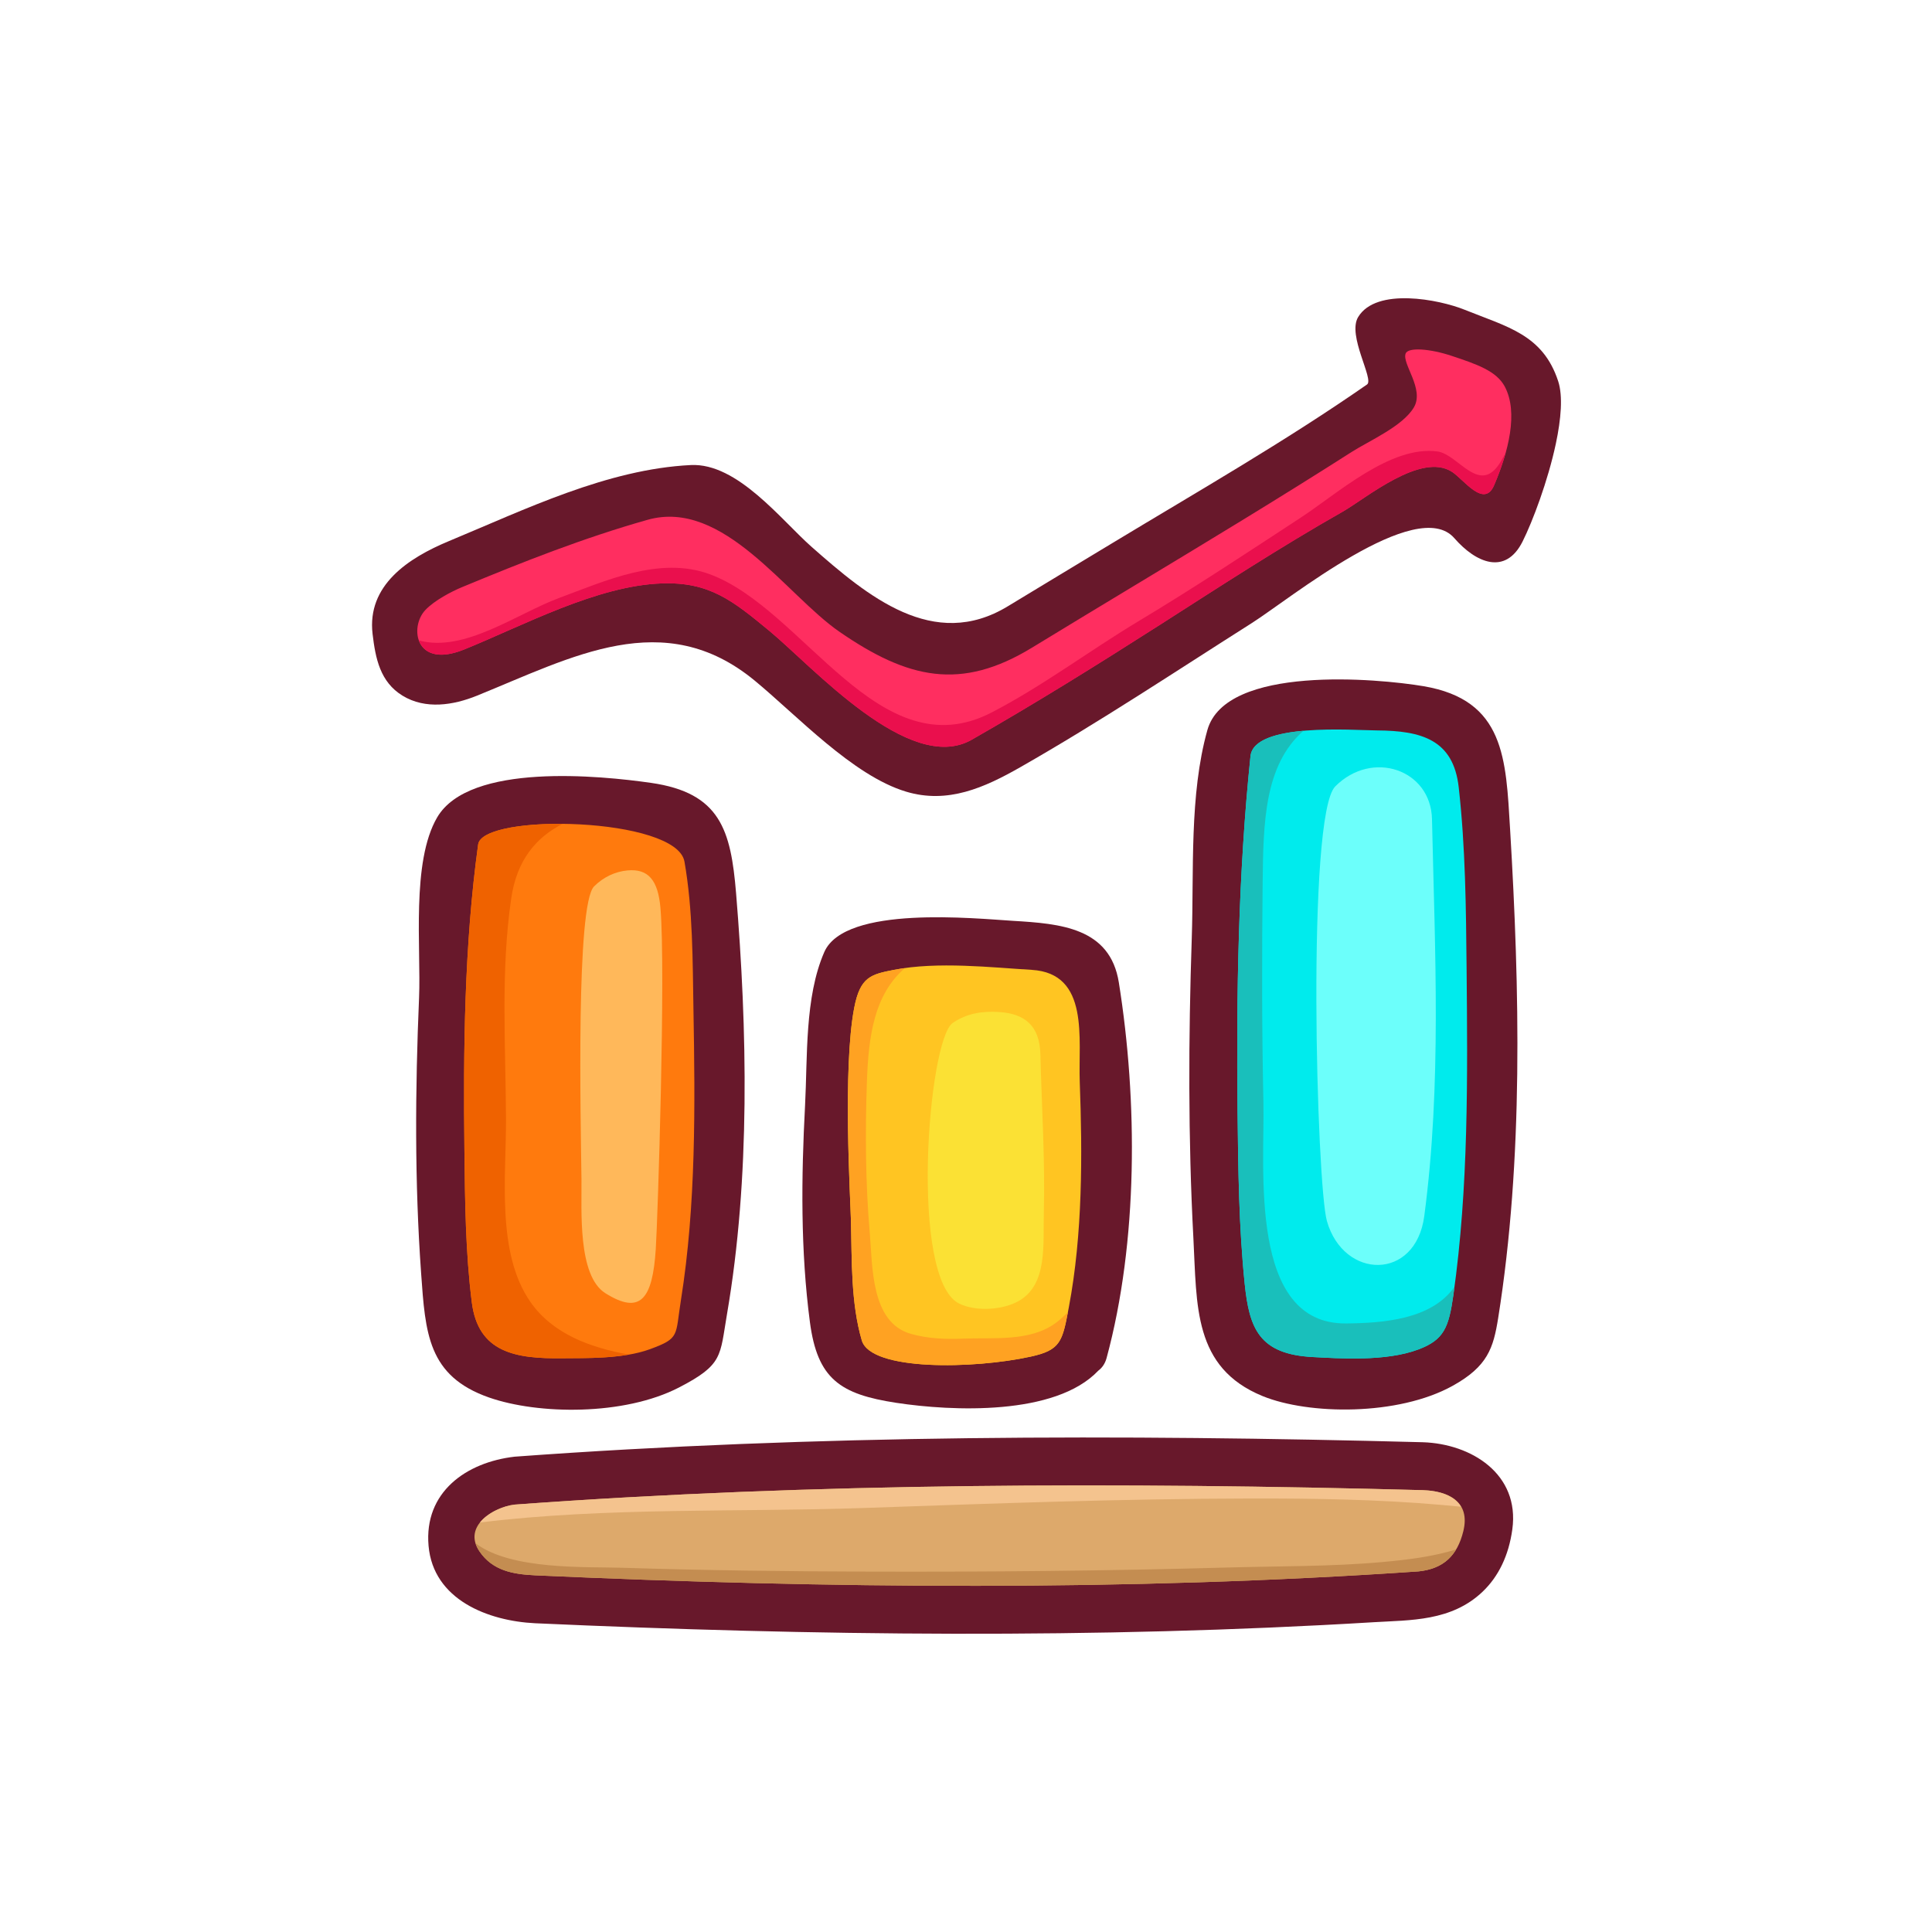 <svg id="Startup" height="512" viewBox="-70.866 -70.866 850.394 850.394" width="512" xmlns="http://www.w3.org/2000/svg">
    <g>
        <path d="m399.144 135.321c29.609-17.918 59.645-35.273 88.805-54.23-2.813-30.316 14.063-57.266 59.504-58.953 37.344 2.473 89.121 17.227 103.883 62.813 10.504 34.277-10.496 115.754-47.672 127 25.719 23.043 26.957 57 28.355 79.91 5.836 78.457 6.086 182.344-14.582 261.531 26.008 28.926 17.699 79.09-9.219 103.961-25.141 23.168-50.699 22.844-72.012 24.012-56.469 3.422-117.074 5.16-180.098 5.16-60.555-.004-123.75-1.527-193.207-4.672-70.383-.688-108.898-73.629-65.324-123.281-18.18-20.441-19.848-46.398-21.246-66.172-2.711-37.699-3.02-77.66-.977-125.754.563-30.762-3.762-67.77 13.191-97.082-25.852-14.035-33.164-45.195-33.422-56.895-2.391-20.297 1.813-57.766 56.867-80.684 37.324-15.52 74.824-33.969 119.344-36.375 55.414-2.109 74.035 56.223 116.57 69.477 10.654-3.609 49.361-29.246 51.24-29.766z"
              fill="none"/>
        <g>
            <g fill="#68182b">
                <path d="m164.629 643.626c122.16 5.523 246.941 6.953 369.266-.461 16-.969 34.105-.305 47.875-13.473 6.922-6.621 11.445-15.809 13.035-27.402 3.328-24.359-18.035-37.652-39.406-38.34-132.574-3.504-267.449-3.355-399.754 6.363-21.293 2.457-39.941 15.602-37.875 39.227 2.081 23.844 26.339 33.078 46.859 34.086z"/>
                <path d="m593.82 294.149c-1.852-30.961-2.273-56.914-38.102-62.977-20.023-3.391-87.051-9.5-95.137 19.301-8.004 28.488-5.895 62.25-6.875 91.57-1.473 43.98-1.621 88.105.711 132.063 1.574 29.688-.145 56.996 30.441 69.523 20.234 8.293 59.629 8.832 83.695-4.523 15.398-8.535 17.91-16.629 20.008-29.742 11.185-70.101 9.47-144.894 5.259-215.215z"/>
                <path d="m323.769 546.622c24.344 3.691 69.871 5.801 88.789-14.172 1.648-1.219 2.973-3.039 3.66-5.578 13.883-51.258 13.719-113.188 5.383-165.309-3.859-24.16-25.813-25.879-46.668-27.117-16.168-.965-73.875-7.055-82.973 13.742-8.688 19.855-7.348 46.348-8.469 67.566-1.68 31.652-2.012 63.859 2.141 95.336 3.297 24.966 13.247 31.755 38.137 35.532z"/>
                <path d="m114.5 489.661c1.875 26.195 2.891 45.168 29.898 54.602 21.555 7.535 59.379 8.125 83.672-4.445 19.426-10.059 17.895-13.781 21.051-32.191 10.324-60.125 8.945-125.383 4.008-185.344-2.293-27.73-6.934-44.191-37.473-48.566-22.102-3.164-79.895-9.047-94.09 15.188-11.484 19.602-7.063 57.672-7.977 79.363-1.714 40.401-1.984 81.053.911 121.393z"/>
                <path d="m418.953 168.06c-15.406 9.324-30.836 18.59-46.223 27.938-32.68 19.867-61.73-4.438-86.391-26.188-13.262-11.703-32.617-36.988-53.125-35.98-36.793 1.809-72.957 19.551-106.516 33.488-17.832 7.422-36.102 19.398-33.57 40.863 1.27 10.777 3.328 21.105 13.145 27.137 10.145 6.23 22.469 4.211 32.773.039 41.957-16.992 82.285-39.617 122.277-6.645 18.648 15.367 43.137 41.805 66.609 48.871 18.363 5.531 34.508-1.746 50.355-10.785 34.793-19.852 68.219-42.078 102.035-63.535 16.156-10.25 72.469-56.168 88.949-37.258 9.438 10.844 22.504 16.578 30.07 1.43 4.359-8.715 11.141-26.617 14.629-43.063 2.285-10.777 3.156-20.93 1.008-27.469-6.742-20.508-22.293-23.828-41.246-31.457-11.18-4.5-38.813-9.945-46.789 3.23-4.922 8.141 7.133 27.453 3.91 29.691-36.009 25.048-74.384 47.013-111.9 69.693z"/>
            </g>
            <path d="m155.644 591.407c132.305-9.719 267.18-9.867 399.754-6.363 11.172.355 21.02 4.977 17.855 17.988-2.664 10.945-8.801 16.633-19.762 17.773-128.566 8.82-260.18 7.547-388.863 1.727-9.695-.473-18.621-2.004-24.438-10.531-7.651-11.215 6.392-19.547 15.454-20.594z"
                  fill="#dda96b"/>
            <path d="m568.859 499.122c-2.039 14.242-4.043 19.734-15.406 23.992-14.504 5.445-35.188 3.918-46.387 3.344-23.738-1.207-28.047-12.617-30.066-32.301-2.563-25.023-2.859-50.32-3.137-75.449-.574-52.121.297-104.863 5.688-156.746 1.551-14.898 45.223-11.383 55.648-11.324 19.484.125 33.625 3.969 36 24.961 2.996 26.527 3.223 53.441 3.48 80.098.442 47.179.907 96.331-5.82 143.425z"
                  fill="#00ebed"/>
            <path d="m305.125 372.751c2.637-13.727 7.418-14.727 17.488-16.719 19.117-3.789 43.137-1.039 60.652 0 25.617 1.523 20.441 30.527 21.133 49.242 1.188 32.113 1.313 66.965-4.793 99.238-2.832 15.035-3.445 18.82-16.723 21.738-25.094 5.531-70.461 6.395-74.422-7.129-4.832-16.488-4.352-35.246-4.758-52.262-.249-10.307-3.702-67.444 1.423-94.108z"
                  fill="#ffc522"/>
            <path d="m139.594 300.825c1.926-13.961 87.359-12.102 90.816 7.551 3.75 21.348 3.586 43.762 3.961 65.363.738 41.758 1.164 85.836-5.504 127.578-2.547 15.906-.324 16.789-13.645 21.68-12.109 4.441-28.828 3.863-38.387 3.996-20.922.281-37.215-2.547-40.02-24.563-2.805-22.078-3.004-44.563-3.262-66.781-.514-44.64-.065-90.511 6.041-134.824z"
                  fill="#ff7a0d"/>
            <path d="m547.851 84.735c1.117-2.855 10.723-2.137 20.273 1.047 11.035 3.672 19.695 6.637 23.348 13.492 6.086 11.43 1.578 28.887-4.691 43.461-4.391 10.223-13.289-2.453-18.426-5.848-13.637-9.012-38.172 11.766-48.258 17.488-27.395 15.551-53.828 32.789-80.355 49.75-27.309 17.449-54.777 34.574-82.93 50.629-27.434 15.664-70.145-32.363-89.121-48.008-15.895-13.098-26.207-21.555-47.223-20.82-28.641.992-60.91 18.508-87.027 29.09-21.594 8.738-24.238-9.816-17.066-17.391 4.008-4.238 11.551-8.141 15.93-9.969 26.906-11.172 53.773-21.785 81.844-29.715 33.445-9.457 60.898 33.004 84.465 49.262 30.152 20.797 53.465 26.117 84.766 7.012 30.723-18.758 61.645-37.191 92.352-55.977 16.176-9.902 32.285-19.902 48.27-30.117 7.844-5.012 22.59-11.352 27.488-19.703 4.736-8.093-5.389-19.222-3.639-23.683z"
                  fill="#ff2e60"/>
            <path d="m176.836 526.993c7.285-.102 18.715.195 29.109-1.617-16.926-3.031-33.426-9.07-43.223-23.004-15.297-21.762-10.723-55.918-10.863-81.055-.172-32.352-2.379-64.586 2.297-96.746 2.469-16.988 11.047-26.902 22.633-32.809-19.18-.176-36.344 2.895-37.195 9.063-6.105 44.313-6.555 90.184-6.039 134.824.258 22.219.457 44.703 3.262 66.781 2.804 22.016 19.097 24.844 40.019 24.563z"
                  fill="#ef6200"/>
            <path d="m205.301 312.263c-5.328.508-10.52 2.867-14.668 7.02-8.047 8.043-5.891 102.031-5.555 129.023.156 13.359-1.77 42.34 10.531 50.059 15.395 9.648 20.746 2.695 22.176-19.473.852-13.23 4.438-122.484 2.051-150.117-1.043-12.087-5.262-17.395-14.535-16.512z"
                  fill="#ffb85a"/>
            <path d="m569.293 495.614c-10.184 14.391-31.41 15.887-47.66 16.051-43.098.449-35.785-68.594-36.391-97-.695-32.375-.688-64.77-.336-97.156.281-26.332.781-51.652 17.953-66.699-11.93 1.066-22.555 3.941-23.309 11.152-5.391 51.883-6.262 104.625-5.688 156.746.277 25.129.574 50.426 3.137 75.449 2.02 19.684 6.328 31.094 30.066 32.301 11.199.574 31.883 2.102 46.387-3.344 11.363-4.258 13.367-9.75 15.406-23.992.165-1.16.275-2.34.435-3.508z"
                  fill="#19bfbb"/>
            <path d="m516.867 275.271c-12.727 12.762-8.219 175.383-3.676 191.332 7.363 25.84 39.063 26.387 42.859-2.207 7.684-57.785 4.699-116.504 3.395-174.688-.476-21.898-26.32-30.746-42.578-14.437z"
                  fill="#6cfffb"/>
            <path d="m570.019 611.149c-9.73 3.031-20.438 4.457-32.125 5.516-22.824 2.07-45.988 1.793-68.895 2.441-52.453 1.48-104.938 1.941-157.406 1.793-36.059-.102-72.129-.527-108.172-1.684-16.414-.527-49.273 1.109-64.961-10.789.355 1.152.895 2.34 1.73 3.574 5.816 8.527 14.742 10.059 24.438 10.531 128.684 5.82 260.297 7.094 388.863-1.727 7.806-.811 13.126-3.979 16.528-9.655z"
                  fill="#c48d51"/>
            <path d="m572.226 592.337c-2.926-4.973-9.566-7.063-16.828-7.293-132.574-3.504-267.449-3.355-399.754 6.363-5.09.586-11.738 3.473-15.246 7.871 55.672-6.805 113.457-4.473 168.926-6.383 56.672-1.965 113.328-4.074 170.035-4.18 28.18-.047 56.281.371 84.363 2.836 2.84.251 5.668.52 8.504.786z"
                  fill="#f4c38e"/>
            <path d="m382.883 526.251c12.551-2.762 13.797-6.41 16.289-19.488-1.656 1.574-3.305 3.164-5.195 4.578-11.336 8.48-27.594 6.469-40.887 7.008-7.859.316-15.414.047-23.047-2.109-17.68-5.004-16.816-29.906-18.055-44.223-1.91-22.043-2.051-44.438-1.285-66.539.711-20.445 3.191-38.375 16.645-50.168-1.59.223-3.199.422-4.734.723-10.07 1.992-14.852 2.992-17.488 16.719-5.125 26.664-1.672 83.801-1.422 94.109.406 17.016-.074 35.773 4.758 52.262 3.96 13.523 49.327 12.659 74.421 7.128z"
                  fill="#ffa222"/>
            <path d="m387.07 393.149c-.324-12.418-6.727-17.863-18.234-18.566-7.055-.438-13.988.453-20.355 4.816-10.871 7.438-19.148 112.621 2.801 123.5 7.383 3.656 19.395 2.914 26.488-1.254 12.551-7.375 10.445-24.824 10.809-38.719.593-23.441-.915-46.374-1.509-69.777z"
                  fill="#fbe134"/>
            <path d="m568.355 136.888c5.137 3.395 14.035 16.07 18.426 5.848 1.93-4.496 3.645-9.27 4.984-14.047-.672 1.188-1.328 2.387-2.02 3.559-9.199 15.578-18.59-3.145-27.895-4.395-20.602-2.762-43.969 18.516-60.051 29.043-23.621 15.449-47.102 31.008-71.313 45.535-21.738 13.047-42.371 28.648-64.855 40.301-49.598 25.711-82.719-45.727-124.211-60.887-21.988-8.035-45.949 3.008-66.285 10.535-18.324 6.781-41.668 24.164-61.621 18.641 1.934 5.34 8.051 8.801 19.926 3.996 26.117-10.582 58.387-28.098 87.027-29.09 21.016-.734 31.328 7.723 47.223 20.82 18.977 15.645 61.688 63.672 89.121 48.008 28.152-16.055 55.621-33.18 82.93-50.629 26.527-16.961 52.961-34.199 80.355-49.75 10.087-5.723 34.623-26.5 48.259-17.488z"
                  fill="#ea0f4d"/>
        </g>
    </g>
</svg>
